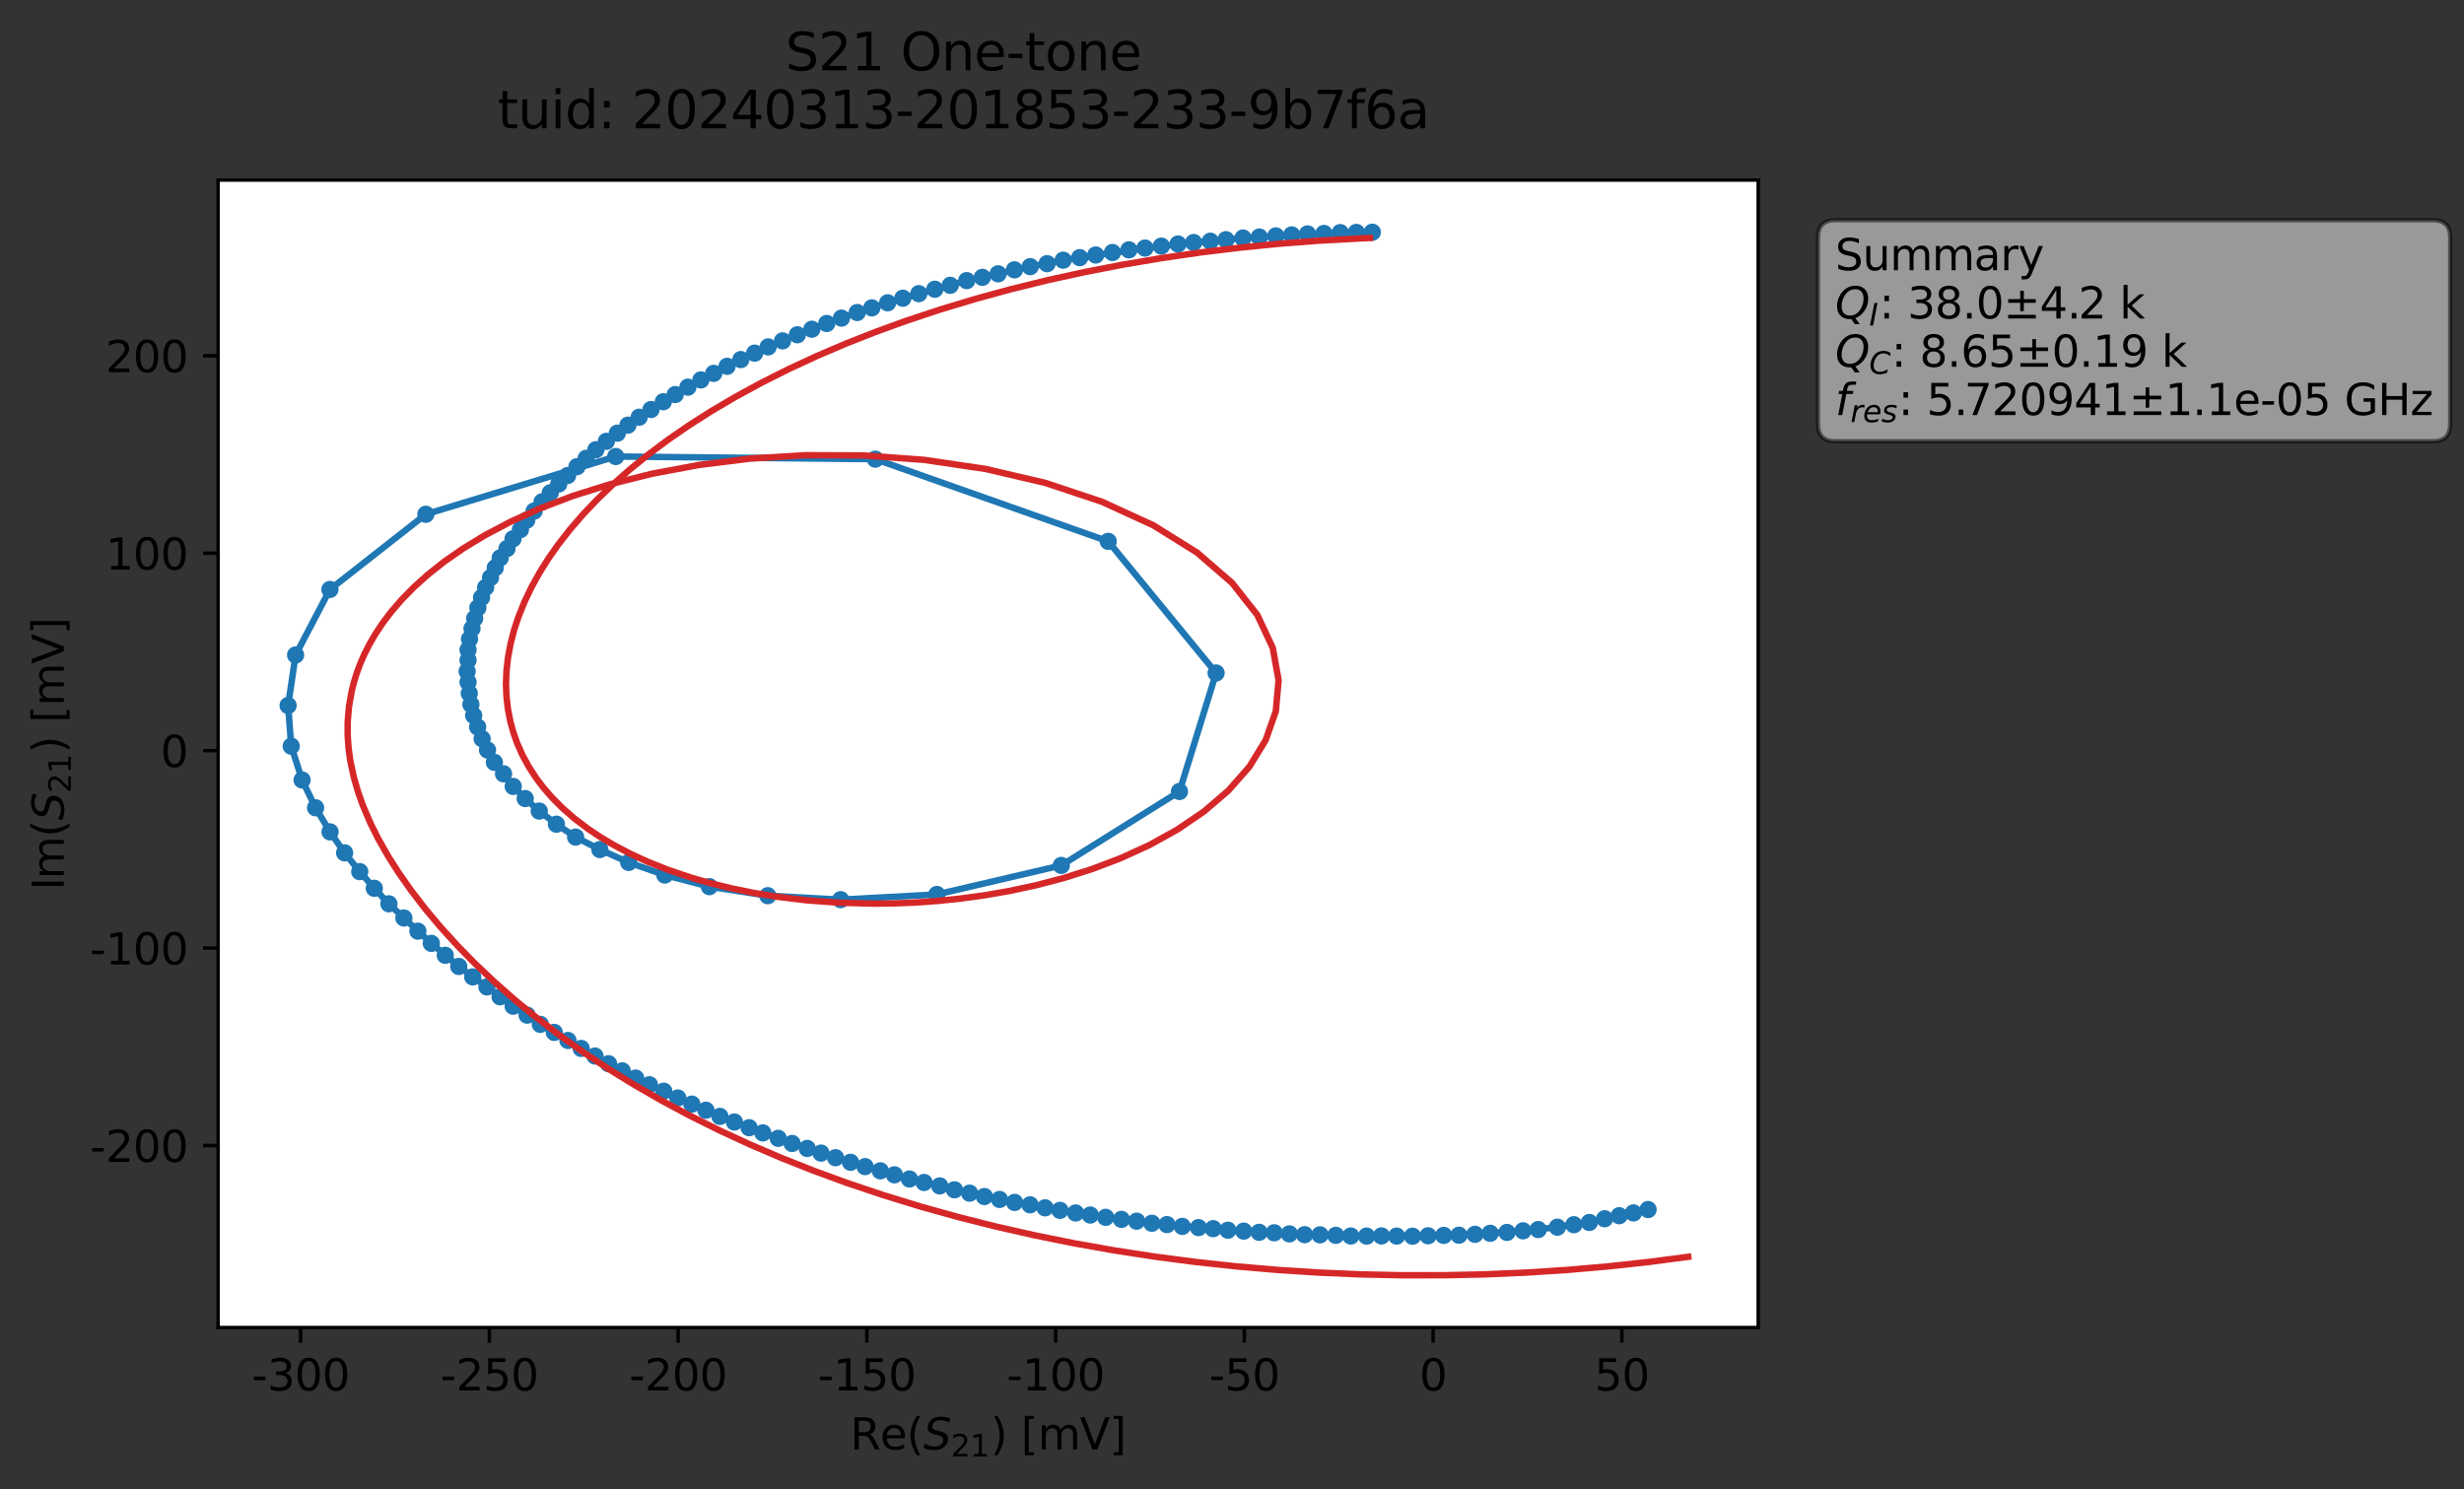 <?xml version="1.0" encoding="utf-8" standalone="no"?>
<!DOCTYPE svg PUBLIC "-//W3C//DTD SVG 1.1//EN"
  "http://www.w3.org/Graphics/SVG/1.1/DTD/svg11.dtd">
<svg xmlns:xlink="http://www.w3.org/1999/xlink" width="571.349pt" height="345.428pt" viewBox="0 0 571.349 345.428" xmlns="http://www.w3.org/2000/svg" version="1.1">
 <rect x="0" y="0" width="571.349" height="345.428" fill="#333333" stroke="none"/>
 <defs>
  <style type="text/css">*{stroke-linejoin: round; stroke-linecap: butt}</style>
 </defs>
 <g id="figure_1">
  <g id="patch_1">
   <path d="M 0 345.428 
L 571.349 345.428 
L 571.349 -0 
L 0 -0 
L 0 345.428 
z
" style="fill: none; opacity: 0"/>
  </g>
  <g id="axes_1">
   <g id="patch_2">
    <path d="M 50.573 307.872 
L 407.693 307.872 
L 407.693 41.76 
L 50.573 41.76 
z
" style="fill: #ffffff"/>
   </g>
   <g id="matplotlib.axis_1">
    <g id="xtick_1">
     <g id="line2d_1">
      <defs>
       <path id="m6c52dcab47" d="M 0 0 
L 0 3.5 
" style="stroke: #000000; stroke-width: 0.8"/>
      </defs>
      <g>
       <use xlink:href="#m6c52dcab47" x="69.702" y="307.872" style="stroke: #000000; stroke-width: 0.8"/>
      </g>
     </g>
     <g id="text_1">
      <!-- -300 -->
      <g transform="translate(58.354 322.47) scale(0.1 -0.1)">
       <defs>
        <path id="DejaVuSans-2d" d="M 313 2009 
L 1997 2009 
L 1997 1497 
L 313 1497 
L 313 2009 
z
" transform="scale(0.016)"/>
        <path id="DejaVuSans-33" d="M 2597 2516 
Q 3050 2419 3304 2112 
Q 3559 1806 3559 1356 
Q 3559 666 3084 287 
Q 2609 -91 1734 -91 
Q 1441 -91 1130 -33 
Q 819 25 488 141 
L 488 750 
Q 750 597 1062 519 
Q 1375 441 1716 441 
Q 2309 441 2620 675 
Q 2931 909 2931 1356 
Q 2931 1769 2642 2001 
Q 2353 2234 1838 2234 
L 1294 2234 
L 1294 2753 
L 1863 2753 
Q 2328 2753 2575 2939 
Q 2822 3125 2822 3475 
Q 2822 3834 2567 4026 
Q 2313 4219 1838 4219 
Q 1578 4219 1281 4162 
Q 984 4106 628 3988 
L 628 4550 
Q 988 4650 1302 4700 
Q 1616 4750 1894 4750 
Q 2613 4750 3031 4423 
Q 3450 4097 3450 3541 
Q 3450 3153 3228 2886 
Q 3006 2619 2597 2516 
z
" transform="scale(0.016)"/>
        <path id="DejaVuSans-30" d="M 2034 4250 
Q 1547 4250 1301 3770 
Q 1056 3291 1056 2328 
Q 1056 1369 1301 889 
Q 1547 409 2034 409 
Q 2525 409 2770 889 
Q 3016 1369 3016 2328 
Q 3016 3291 2770 3770 
Q 2525 4250 2034 4250 
z
M 2034 4750 
Q 2819 4750 3233 4129 
Q 3647 3509 3647 2328 
Q 3647 1150 3233 529 
Q 2819 -91 2034 -91 
Q 1250 -91 836 529 
Q 422 1150 422 2328 
Q 422 3509 836 4129 
Q 1250 4750 2034 4750 
z
" transform="scale(0.016)"/>
       </defs>
       <use xlink:href="#DejaVuSans-2d"/>
       <use xlink:href="#DejaVuSans-33" x="36.084"/>
       <use xlink:href="#DejaVuSans-30" x="99.707"/>
       <use xlink:href="#DejaVuSans-30" x="163.33"/>
      </g>
     </g>
    </g>
    <g id="xtick_2">
     <g id="line2d_2">
      <g>
       <use xlink:href="#m6c52dcab47" x="113.469" y="307.872" style="stroke: #000000; stroke-width: 0.8"/>
      </g>
     </g>
     <g id="text_2">
      <!-- -250 -->
      <g transform="translate(102.122 322.47) scale(0.1 -0.1)">
       <defs>
        <path id="DejaVuSans-32" d="M 1228 531 
L 3431 531 
L 3431 0 
L 469 0 
L 469 531 
Q 828 903 1448 1529 
Q 2069 2156 2228 2338 
Q 2531 2678 2651 2914 
Q 2772 3150 2772 3378 
Q 2772 3750 2511 3984 
Q 2250 4219 1831 4219 
Q 1534 4219 1204 4116 
Q 875 4013 500 3803 
L 500 4441 
Q 881 4594 1212 4672 
Q 1544 4750 1819 4750 
Q 2544 4750 2975 4387 
Q 3406 4025 3406 3419 
Q 3406 3131 3298 2873 
Q 3191 2616 2906 2266 
Q 2828 2175 2409 1742 
Q 1991 1309 1228 531 
z
" transform="scale(0.016)"/>
        <path id="DejaVuSans-35" d="M 691 4666 
L 3169 4666 
L 3169 4134 
L 1269 4134 
L 1269 2991 
Q 1406 3038 1543 3061 
Q 1681 3084 1819 3084 
Q 2600 3084 3056 2656 
Q 3513 2228 3513 1497 
Q 3513 744 3044 326 
Q 2575 -91 1722 -91 
Q 1428 -91 1123 -41 
Q 819 9 494 109 
L 494 744 
Q 775 591 1075 516 
Q 1375 441 1709 441 
Q 2250 441 2565 725 
Q 2881 1009 2881 1497 
Q 2881 1984 2565 2268 
Q 2250 2553 1709 2553 
Q 1456 2553 1204 2497 
Q 953 2441 691 2322 
L 691 4666 
z
" transform="scale(0.016)"/>
       </defs>
       <use xlink:href="#DejaVuSans-2d"/>
       <use xlink:href="#DejaVuSans-32" x="36.084"/>
       <use xlink:href="#DejaVuSans-35" x="99.707"/>
       <use xlink:href="#DejaVuSans-30" x="163.33"/>
      </g>
     </g>
    </g>
    <g id="xtick_3">
     <g id="line2d_3">
      <g>
       <use xlink:href="#m6c52dcab47" x="157.237" y="307.872" style="stroke: #000000; stroke-width: 0.8"/>
      </g>
     </g>
     <g id="text_3">
      <!-- -200 -->
      <g transform="translate(145.889 322.47) scale(0.1 -0.1)">
       <use xlink:href="#DejaVuSans-2d"/>
       <use xlink:href="#DejaVuSans-32" x="36.084"/>
       <use xlink:href="#DejaVuSans-30" x="99.707"/>
       <use xlink:href="#DejaVuSans-30" x="163.33"/>
      </g>
     </g>
    </g>
    <g id="xtick_4">
     <g id="line2d_4">
      <g>
       <use xlink:href="#m6c52dcab47" x="201.004" y="307.872" style="stroke: #000000; stroke-width: 0.8"/>
      </g>
     </g>
     <g id="text_4">
      <!-- -150 -->
      <g transform="translate(189.656 322.47) scale(0.1 -0.1)">
       <defs>
        <path id="DejaVuSans-31" d="M 794 531 
L 1825 531 
L 1825 4091 
L 703 3866 
L 703 4441 
L 1819 4666 
L 2450 4666 
L 2450 531 
L 3481 531 
L 3481 0 
L 794 0 
L 794 531 
z
" transform="scale(0.016)"/>
       </defs>
       <use xlink:href="#DejaVuSans-2d"/>
       <use xlink:href="#DejaVuSans-31" x="36.084"/>
       <use xlink:href="#DejaVuSans-35" x="99.707"/>
       <use xlink:href="#DejaVuSans-30" x="163.33"/>
      </g>
     </g>
    </g>
    <g id="xtick_5">
     <g id="line2d_5">
      <g>
       <use xlink:href="#m6c52dcab47" x="244.772" y="307.872" style="stroke: #000000; stroke-width: 0.8"/>
      </g>
     </g>
     <g id="text_5">
      <!-- -100 -->
      <g transform="translate(233.424 322.47) scale(0.1 -0.1)">
       <use xlink:href="#DejaVuSans-2d"/>
       <use xlink:href="#DejaVuSans-31" x="36.084"/>
       <use xlink:href="#DejaVuSans-30" x="99.707"/>
       <use xlink:href="#DejaVuSans-30" x="163.33"/>
      </g>
     </g>
    </g>
    <g id="xtick_6">
     <g id="line2d_6">
      <g>
       <use xlink:href="#m6c52dcab47" x="288.539" y="307.872" style="stroke: #000000; stroke-width: 0.8"/>
      </g>
     </g>
     <g id="text_6">
      <!-- -50 -->
      <g transform="translate(280.373 322.47) scale(0.1 -0.1)">
       <use xlink:href="#DejaVuSans-2d"/>
       <use xlink:href="#DejaVuSans-35" x="36.084"/>
       <use xlink:href="#DejaVuSans-30" x="99.707"/>
      </g>
     </g>
    </g>
    <g id="xtick_7">
     <g id="line2d_7">
      <g>
       <use xlink:href="#m6c52dcab47" x="332.306" y="307.872" style="stroke: #000000; stroke-width: 0.8"/>
      </g>
     </g>
     <g id="text_7">
      <!-- 0 -->
      <g transform="translate(329.125 322.47) scale(0.1 -0.1)">
       <use xlink:href="#DejaVuSans-30"/>
      </g>
     </g>
    </g>
    <g id="xtick_8">
     <g id="line2d_8">
      <g>
       <use xlink:href="#m6c52dcab47" x="376.074" y="307.872" style="stroke: #000000; stroke-width: 0.8"/>
      </g>
     </g>
     <g id="text_8">
      <!-- 50 -->
      <g transform="translate(369.711 322.47) scale(0.1 -0.1)">
       <use xlink:href="#DejaVuSans-35"/>
       <use xlink:href="#DejaVuSans-30" x="63.623"/>
      </g>
     </g>
    </g>
    <g id="text_9">
     <!-- Re$(S_{21})$ [mV] -->
     <g transform="translate(197.133 336.149) scale(0.1 -0.1)">
      <defs>
       <path id="DejaVuSans-52" d="M 2841 2188 
Q 3044 2119 3236 1894 
Q 3428 1669 3622 1275 
L 4263 0 
L 3584 0 
L 2988 1197 
Q 2756 1666 2539 1819 
Q 2322 1972 1947 1972 
L 1259 1972 
L 1259 0 
L 628 0 
L 628 4666 
L 2053 4666 
Q 2853 4666 3247 4331 
Q 3641 3997 3641 3322 
Q 3641 2881 3436 2590 
Q 3231 2300 2841 2188 
z
M 1259 4147 
L 1259 2491 
L 2053 2491 
Q 2509 2491 2742 2702 
Q 2975 2913 2975 3322 
Q 2975 3731 2742 3939 
Q 2509 4147 2053 4147 
L 1259 4147 
z
" transform="scale(0.016)"/>
       <path id="DejaVuSans-65" d="M 3597 1894 
L 3597 1613 
L 953 1613 
Q 991 1019 1311 708 
Q 1631 397 2203 397 
Q 2534 397 2845 478 
Q 3156 559 3463 722 
L 3463 178 
Q 3153 47 2828 -22 
Q 2503 -91 2169 -91 
Q 1331 -91 842 396 
Q 353 884 353 1716 
Q 353 2575 817 3079 
Q 1281 3584 2069 3584 
Q 2775 3584 3186 3129 
Q 3597 2675 3597 1894 
z
M 3022 2063 
Q 3016 2534 2758 2815 
Q 2500 3097 2075 3097 
Q 1594 3097 1305 2825 
Q 1016 2553 972 2059 
L 3022 2063 
z
" transform="scale(0.016)"/>
       <path id="DejaVuSans-28" d="M 1984 4856 
Q 1566 4138 1362 3434 
Q 1159 2731 1159 2009 
Q 1159 1288 1364 580 
Q 1569 -128 1984 -844 
L 1484 -844 
Q 1016 -109 783 600 
Q 550 1309 550 2009 
Q 550 2706 781 3412 
Q 1013 4119 1484 4856 
L 1984 4856 
z
" transform="scale(0.016)"/>
       <path id="DejaVuSans-Oblique-53" d="M 3859 4513 
L 3738 3897 
Q 3422 4066 3111 4152 
Q 2800 4238 2509 4238 
Q 1944 4238 1609 3991 
Q 1275 3744 1275 3334 
Q 1275 3109 1398 2989 
Q 1522 2869 2034 2731 
L 2413 2638 
Q 3053 2472 3303 2217 
Q 3553 1963 3553 1503 
Q 3553 797 2998 353 
Q 2444 -91 1538 -91 
Q 1166 -91 791 -17 
Q 416 56 38 206 
L 166 856 
Q 513 641 861 531 
Q 1209 422 1556 422 
Q 2147 422 2503 684 
Q 2859 947 2859 1369 
Q 2859 1650 2717 1795 
Q 2575 1941 2106 2059 
L 1728 2156 
Q 1081 2325 845 2545 
Q 609 2766 609 3163 
Q 609 3859 1145 4304 
Q 1681 4750 2541 4750 
Q 2875 4750 3203 4690 
Q 3531 4631 3859 4513 
z
" transform="scale(0.016)"/>
       <path id="DejaVuSans-29" d="M 513 4856 
L 1013 4856 
Q 1481 4119 1714 3412 
Q 1947 2706 1947 2009 
Q 1947 1309 1714 600 
Q 1481 -109 1013 -844 
L 513 -844 
Q 928 -128 1133 580 
Q 1338 1288 1338 2009 
Q 1338 2731 1133 3434 
Q 928 4138 513 4856 
z
" transform="scale(0.016)"/>
       <path id="DejaVuSans-20" transform="scale(0.016)"/>
       <path id="DejaVuSans-5b" d="M 550 4863 
L 1875 4863 
L 1875 4416 
L 1125 4416 
L 1125 -397 
L 1875 -397 
L 1875 -844 
L 550 -844 
L 550 4863 
z
" transform="scale(0.016)"/>
       <path id="DejaVuSans-6d" d="M 3328 2828 
Q 3544 3216 3844 3400 
Q 4144 3584 4550 3584 
Q 5097 3584 5394 3201 
Q 5691 2819 5691 2113 
L 5691 0 
L 5113 0 
L 5113 2094 
Q 5113 2597 4934 2840 
Q 4756 3084 4391 3084 
Q 3944 3084 3684 2787 
Q 3425 2491 3425 1978 
L 3425 0 
L 2847 0 
L 2847 2094 
Q 2847 2600 2669 2842 
Q 2491 3084 2119 3084 
Q 1678 3084 1418 2786 
Q 1159 2488 1159 1978 
L 1159 0 
L 581 0 
L 581 3500 
L 1159 3500 
L 1159 2956 
Q 1356 3278 1631 3431 
Q 1906 3584 2284 3584 
Q 2666 3584 2933 3390 
Q 3200 3197 3328 2828 
z
" transform="scale(0.016)"/>
       <path id="DejaVuSans-56" d="M 1831 0 
L 50 4666 
L 709 4666 
L 2188 738 
L 3669 4666 
L 4325 4666 
L 2547 0 
L 1831 0 
z
" transform="scale(0.016)"/>
       <path id="DejaVuSans-5d" d="M 1947 4863 
L 1947 -844 
L 622 -844 
L 622 -397 
L 1369 -397 
L 1369 4416 
L 622 4416 
L 622 4863 
L 1947 4863 
z
" transform="scale(0.016)"/>
      </defs>
      <use xlink:href="#DejaVuSans-52" transform="translate(0 0.016)"/>
      <use xlink:href="#DejaVuSans-65" transform="translate(69.482 0.016)"/>
      <use xlink:href="#DejaVuSans-28" transform="translate(131.006 0.016)"/>
      <use xlink:href="#DejaVuSans-Oblique-53" transform="translate(170.02 0.016)"/>
      <use xlink:href="#DejaVuSans-32" transform="translate(233.496 -16.391) scale(0.7)"/>
      <use xlink:href="#DejaVuSans-31" transform="translate(278.032 -16.391) scale(0.7)"/>
      <use xlink:href="#DejaVuSans-29" transform="translate(325.303 0.016)"/>
      <use xlink:href="#DejaVuSans-20" transform="translate(364.316 0.016)"/>
      <use xlink:href="#DejaVuSans-5b" transform="translate(396.104 0.016)"/>
      <use xlink:href="#DejaVuSans-6d" transform="translate(435.117 0.016)"/>
      <use xlink:href="#DejaVuSans-56" transform="translate(532.529 0.016)"/>
      <use xlink:href="#DejaVuSans-5d" transform="translate(600.938 0.016)"/>
     </g>
    </g>
   </g>
   <g id="matplotlib.axis_2">
    <g id="ytick_1">
     <g id="line2d_9">
      <defs>
       <path id="md024de3c0d" d="M 0 0 
L -3.5 0 
" style="stroke: #000000; stroke-width: 0.8"/>
      </defs>
      <g>
       <use xlink:href="#md024de3c0d" x="50.573" y="265.663" style="stroke: #000000; stroke-width: 0.8"/>
      </g>
     </g>
     <g id="text_10">
      <!-- -200 -->
      <g transform="translate(20.878 269.462) scale(0.1 -0.1)">
       <use xlink:href="#DejaVuSans-2d"/>
       <use xlink:href="#DejaVuSans-32" x="36.084"/>
       <use xlink:href="#DejaVuSans-30" x="99.707"/>
       <use xlink:href="#DejaVuSans-30" x="163.33"/>
      </g>
     </g>
    </g>
    <g id="ytick_2">
     <g id="line2d_10">
      <g>
       <use xlink:href="#md024de3c0d" x="50.573" y="219.874" style="stroke: #000000; stroke-width: 0.8"/>
      </g>
     </g>
     <g id="text_11">
      <!-- -100 -->
      <g transform="translate(20.878 223.674) scale(0.1 -0.1)">
       <use xlink:href="#DejaVuSans-2d"/>
       <use xlink:href="#DejaVuSans-31" x="36.084"/>
       <use xlink:href="#DejaVuSans-30" x="99.707"/>
       <use xlink:href="#DejaVuSans-30" x="163.33"/>
      </g>
     </g>
    </g>
    <g id="ytick_3">
     <g id="line2d_11">
      <g>
       <use xlink:href="#md024de3c0d" x="50.573" y="174.086" style="stroke: #000000; stroke-width: 0.8"/>
      </g>
     </g>
     <g id="text_12">
      <!-- 0 -->
      <g transform="translate(37.211 177.885) scale(0.1 -0.1)">
       <use xlink:href="#DejaVuSans-30"/>
      </g>
     </g>
    </g>
    <g id="ytick_4">
     <g id="line2d_12">
      <g>
       <use xlink:href="#md024de3c0d" x="50.573" y="128.298" style="stroke: #000000; stroke-width: 0.8"/>
      </g>
     </g>
     <g id="text_13">
      <!-- 100 -->
      <g transform="translate(24.486 132.097) scale(0.1 -0.1)">
       <use xlink:href="#DejaVuSans-31"/>
       <use xlink:href="#DejaVuSans-30" x="63.623"/>
       <use xlink:href="#DejaVuSans-30" x="127.246"/>
      </g>
     </g>
    </g>
    <g id="ytick_5">
     <g id="line2d_13">
      <g>
       <use xlink:href="#md024de3c0d" x="50.573" y="82.51" style="stroke: #000000; stroke-width: 0.8"/>
      </g>
     </g>
     <g id="text_14">
      <!-- 200 -->
      <g transform="translate(24.486 86.309) scale(0.1 -0.1)">
       <use xlink:href="#DejaVuSans-32"/>
       <use xlink:href="#DejaVuSans-30" x="63.623"/>
       <use xlink:href="#DejaVuSans-30" x="127.246"/>
      </g>
     </g>
    </g>
    <g id="text_15">
     <!-- Im$(S_{21})$ [mV] -->
     <g transform="translate(14.798 206.466) rotate(-90) scale(0.1 -0.1)">
      <defs>
       <path id="DejaVuSans-49" d="M 628 4666 
L 1259 4666 
L 1259 0 
L 628 0 
L 628 4666 
z
" transform="scale(0.016)"/>
      </defs>
      <use xlink:href="#DejaVuSans-49" transform="translate(0 0.016)"/>
      <use xlink:href="#DejaVuSans-6d" transform="translate(25.867 0.016)"/>
      <use xlink:href="#DejaVuSans-28" transform="translate(123.279 0.016)"/>
      <use xlink:href="#DejaVuSans-Oblique-53" transform="translate(162.293 0.016)"/>
      <use xlink:href="#DejaVuSans-32" transform="translate(225.77 -16.391) scale(0.7)"/>
      <use xlink:href="#DejaVuSans-31" transform="translate(270.306 -16.391) scale(0.7)"/>
      <use xlink:href="#DejaVuSans-29" transform="translate(317.576 0.016)"/>
      <use xlink:href="#DejaVuSans-20" transform="translate(356.59 0.016)"/>
      <use xlink:href="#DejaVuSans-5b" transform="translate(388.377 0.016)"/>
      <use xlink:href="#DejaVuSans-6d" transform="translate(427.391 0.016)"/>
      <use xlink:href="#DejaVuSans-56" transform="translate(524.803 0.016)"/>
      <use xlink:href="#DejaVuSans-5d" transform="translate(593.211 0.016)"/>
     </g>
    </g>
   </g>
   <g id="line2d_14">
    <path d="M 382.155 280.511 
L 378.763 281.294 
L 372.082 282.648 
L 368.533 283.511 
L 356.679 285.154 
L 345.544 286.023 
L 338.3 286.466 
L 316.881 286.668 
L 313.227 286.651 
L 306.087 286.376 
L 302.514 286.343 
L 284.722 285.31 
L 281.307 284.948 
L 274.147 284.422 
L 256.384 282.32 
L 245.79 280.7 
L 235.263 278.857 
L 224.835 276.712 
L 221.319 275.935 
L 217.907 275.03 
L 210.888 273.43 
L 197.218 269.55 
L 190.378 267.425 
L 180.455 264.001 
L 173.708 261.537 
L 166.935 258.91 
L 153.903 253.066 
L 147.403 250.021 
L 134.763 243.147 
L 125.29 237.566 
L 122.231 235.438 
L 118.99 233.36 
L 106.383 224.139 
L 100.016 218.787 
L 93.653 212.897 
L 90.172 209.605 
L 86.79 206.009 
L 83.416 202.145 
L 79.909 197.786 
L 76.53 192.926 
L 73.18 187.341 
L 70.048 180.89 
L 67.532 173.048 
L 66.806 163.614 
L 68.543 151.906 
L 76.502 136.71 
L 98.749 119.265 
L 142.774 105.871 
L 202.977 106.485 
L 256.97 125.551 
L 281.989 156.076 
L 273.494 183.562 
L 246.092 200.703 
L 217.239 207.437 
L 194.929 208.647 
L 178.03 207.725 
L 164.497 205.631 
L 154.161 202.934 
L 145.778 200.011 
L 139.095 197.028 
L 133.471 194.13 
L 129.023 191.144 
L 125.041 188.097 
L 121.787 185.201 
L 118.998 182.385 
L 114.64 176.807 
L 113.044 173.937 
L 111.793 171.326 
L 109.835 165.932 
L 109.191 163.359 
L 108.532 158.193 
L 108.321 155.694 
L 108.531 153.114 
L 108.529 150.699 
L 108.872 148.21 
L 110.065 143.424 
L 110.807 140.953 
L 112.612 136.233 
L 115.978 129.39 
L 117.566 127.223 
L 118.954 124.959 
L 120.676 122.83 
L 122.139 120.639 
L 125.688 116.39 
L 129.552 112.246 
L 135.931 106.287 
L 138.173 104.297 
L 140.598 102.353 
L 148.21 96.761 
L 153.805 93.174 
L 159.512 89.79 
L 162.523 88.106 
L 171.786 83.395 
L 178.114 80.451 
L 184.888 77.637 
L 195.116 73.781 
L 198.773 72.476 
L 209.351 69.161 
L 216.772 67.08 
L 220.342 66.172 
L 224.158 65.084 
L 231.44 63.502 
L 235.23 62.582 
L 246.528 60.341 
L 265.51 57.531 
L 276.788 56.244 
L 284.277 55.587 
L 288.224 55.199 
L 310.78 53.95 
L 318.207 53.856 
L 318.207 53.856 
" clip-path="url(#p17b7139c3e)" style="fill: none; stroke: #1f77b4; stroke-width: 1.5; stroke-linecap: square"/>
    <defs>
     <path id="m066fa7b81d" d="M 0 1.5 
C 0.398 1.5 0.779 1.342 1.061 1.061 
C 1.342 0.779 1.5 0.398 1.5 0 
C 1.5 -0.398 1.342 -0.779 1.061 -1.061 
C 0.779 -1.342 0.398 -1.5 0 -1.5 
C -0.398 -1.5 -0.779 -1.342 -1.061 -1.061 
C -1.342 -0.779 -1.5 -0.398 -1.5 0 
C -1.5 0.398 -1.342 0.779 -1.061 1.061 
C -0.779 1.342 -0.398 1.5 0 1.5 
z
" style="stroke: #1f77b4"/>
    </defs>
    <g clip-path="url(#p17b7139c3e)">
     <use xlink:href="#m066fa7b81d" x="382.155" y="280.511" style="fill: #1f77b4; stroke: #1f77b4"/>
     <use xlink:href="#m066fa7b81d" x="378.763" y="281.294" style="fill: #1f77b4; stroke: #1f77b4"/>
     <use xlink:href="#m066fa7b81d" x="375.461" y="281.941" style="fill: #1f77b4; stroke: #1f77b4"/>
     <use xlink:href="#m066fa7b81d" x="372.082" y="282.648" style="fill: #1f77b4; stroke: #1f77b4"/>
     <use xlink:href="#m066fa7b81d" x="368.533" y="283.511" style="fill: #1f77b4; stroke: #1f77b4"/>
     <use xlink:href="#m066fa7b81d" x="364.947" y="284.031" style="fill: #1f77b4; stroke: #1f77b4"/>
     <use xlink:href="#m066fa7b81d" x="361.122" y="284.606" style="fill: #1f77b4; stroke: #1f77b4"/>
     <use xlink:href="#m066fa7b81d" x="356.679" y="285.154" style="fill: #1f77b4; stroke: #1f77b4"/>
     <use xlink:href="#m066fa7b81d" x="353.155" y="285.448" style="fill: #1f77b4; stroke: #1f77b4"/>
     <use xlink:href="#m066fa7b81d" x="349.436" y="285.819" style="fill: #1f77b4; stroke: #1f77b4"/>
     <use xlink:href="#m066fa7b81d" x="345.544" y="286.023" style="fill: #1f77b4; stroke: #1f77b4"/>
     <use xlink:href="#m066fa7b81d" x="342.01" y="286.257" style="fill: #1f77b4; stroke: #1f77b4"/>
     <use xlink:href="#m066fa7b81d" x="338.3" y="286.466" style="fill: #1f77b4; stroke: #1f77b4"/>
     <use xlink:href="#m066fa7b81d" x="334.776" y="286.509" style="fill: #1f77b4; stroke: #1f77b4"/>
     <use xlink:href="#m066fa7b81d" x="331.137" y="286.597" style="fill: #1f77b4; stroke: #1f77b4"/>
     <use xlink:href="#m066fa7b81d" x="327.539" y="286.699" style="fill: #1f77b4; stroke: #1f77b4"/>
     <use xlink:href="#m066fa7b81d" x="323.849" y="286.667" style="fill: #1f77b4; stroke: #1f77b4"/>
     <use xlink:href="#m066fa7b81d" x="320.328" y="286.631" style="fill: #1f77b4; stroke: #1f77b4"/>
     <use xlink:href="#m066fa7b81d" x="316.881" y="286.668" style="fill: #1f77b4; stroke: #1f77b4"/>
     <use xlink:href="#m066fa7b81d" x="313.227" y="286.651" style="fill: #1f77b4; stroke: #1f77b4"/>
     <use xlink:href="#m066fa7b81d" x="309.734" y="286.493" style="fill: #1f77b4; stroke: #1f77b4"/>
     <use xlink:href="#m066fa7b81d" x="306.087" y="286.376" style="fill: #1f77b4; stroke: #1f77b4"/>
     <use xlink:href="#m066fa7b81d" x="302.514" y="286.343" style="fill: #1f77b4; stroke: #1f77b4"/>
     <use xlink:href="#m066fa7b81d" x="298.975" y="286.158" style="fill: #1f77b4; stroke: #1f77b4"/>
     <use xlink:href="#m066fa7b81d" x="295.465" y="285.904" style="fill: #1f77b4; stroke: #1f77b4"/>
     <use xlink:href="#m066fa7b81d" x="291.969" y="285.794" style="fill: #1f77b4; stroke: #1f77b4"/>
     <use xlink:href="#m066fa7b81d" x="288.398" y="285.518" style="fill: #1f77b4; stroke: #1f77b4"/>
     <use xlink:href="#m066fa7b81d" x="284.722" y="285.31" style="fill: #1f77b4; stroke: #1f77b4"/>
     <use xlink:href="#m066fa7b81d" x="281.307" y="284.948" style="fill: #1f77b4; stroke: #1f77b4"/>
     <use xlink:href="#m066fa7b81d" x="277.907" y="284.703" style="fill: #1f77b4; stroke: #1f77b4"/>
     <use xlink:href="#m066fa7b81d" x="274.147" y="284.422" style="fill: #1f77b4; stroke: #1f77b4"/>
     <use xlink:href="#m066fa7b81d" x="270.593" y="284.003" style="fill: #1f77b4; stroke: #1f77b4"/>
     <use xlink:href="#m066fa7b81d" x="267.091" y="283.692" style="fill: #1f77b4; stroke: #1f77b4"/>
     <use xlink:href="#m066fa7b81d" x="263.572" y="283.216" style="fill: #1f77b4; stroke: #1f77b4"/>
     <use xlink:href="#m066fa7b81d" x="260.039" y="282.794" style="fill: #1f77b4; stroke: #1f77b4"/>
     <use xlink:href="#m066fa7b81d" x="256.384" y="282.32" style="fill: #1f77b4; stroke: #1f77b4"/>
     <use xlink:href="#m066fa7b81d" x="252.807" y="281.79" style="fill: #1f77b4; stroke: #1f77b4"/>
     <use xlink:href="#m066fa7b81d" x="249.421" y="281.311" style="fill: #1f77b4; stroke: #1f77b4"/>
     <use xlink:href="#m066fa7b81d" x="245.79" y="280.7" style="fill: #1f77b4; stroke: #1f77b4"/>
     <use xlink:href="#m066fa7b81d" x="242.334" y="280.114" style="fill: #1f77b4; stroke: #1f77b4"/>
     <use xlink:href="#m066fa7b81d" x="238.859" y="279.418" style="fill: #1f77b4; stroke: #1f77b4"/>
     <use xlink:href="#m066fa7b81d" x="235.263" y="278.857" style="fill: #1f77b4; stroke: #1f77b4"/>
     <use xlink:href="#m066fa7b81d" x="231.77" y="278.171" style="fill: #1f77b4; stroke: #1f77b4"/>
     <use xlink:href="#m066fa7b81d" x="228.26" y="277.496" style="fill: #1f77b4; stroke: #1f77b4"/>
     <use xlink:href="#m066fa7b81d" x="224.835" y="276.712" style="fill: #1f77b4; stroke: #1f77b4"/>
     <use xlink:href="#m066fa7b81d" x="221.319" y="275.935" style="fill: #1f77b4; stroke: #1f77b4"/>
     <use xlink:href="#m066fa7b81d" x="217.907" y="275.03" style="fill: #1f77b4; stroke: #1f77b4"/>
     <use xlink:href="#m066fa7b81d" x="214.273" y="274.235" style="fill: #1f77b4; stroke: #1f77b4"/>
     <use xlink:href="#m066fa7b81d" x="210.888" y="273.43" style="fill: #1f77b4; stroke: #1f77b4"/>
     <use xlink:href="#m066fa7b81d" x="207.4" y="272.46" style="fill: #1f77b4; stroke: #1f77b4"/>
     <use xlink:href="#m066fa7b81d" x="204.129" y="271.536" style="fill: #1f77b4; stroke: #1f77b4"/>
     <use xlink:href="#m066fa7b81d" x="200.598" y="270.554" style="fill: #1f77b4; stroke: #1f77b4"/>
     <use xlink:href="#m066fa7b81d" x="197.218" y="269.55" style="fill: #1f77b4; stroke: #1f77b4"/>
     <use xlink:href="#m066fa7b81d" x="193.746" y="268.491" style="fill: #1f77b4; stroke: #1f77b4"/>
     <use xlink:href="#m066fa7b81d" x="190.378" y="267.425" style="fill: #1f77b4; stroke: #1f77b4"/>
     <use xlink:href="#m066fa7b81d" x="187.181" y="266.349" style="fill: #1f77b4; stroke: #1f77b4"/>
     <use xlink:href="#m066fa7b81d" x="183.675" y="265.188" style="fill: #1f77b4; stroke: #1f77b4"/>
     <use xlink:href="#m066fa7b81d" x="180.455" y="264.001" style="fill: #1f77b4; stroke: #1f77b4"/>
     <use xlink:href="#m066fa7b81d" x="176.88" y="262.738" style="fill: #1f77b4; stroke: #1f77b4"/>
     <use xlink:href="#m066fa7b81d" x="173.708" y="261.537" style="fill: #1f77b4; stroke: #1f77b4"/>
     <use xlink:href="#m066fa7b81d" x="170.289" y="260.21" style="fill: #1f77b4; stroke: #1f77b4"/>
     <use xlink:href="#m066fa7b81d" x="166.935" y="258.91" style="fill: #1f77b4; stroke: #1f77b4"/>
     <use xlink:href="#m066fa7b81d" x="163.684" y="257.48" style="fill: #1f77b4; stroke: #1f77b4"/>
     <use xlink:href="#m066fa7b81d" x="160.423" y="256.07" style="fill: #1f77b4; stroke: #1f77b4"/>
     <use xlink:href="#m066fa7b81d" x="157.166" y="254.636" style="fill: #1f77b4; stroke: #1f77b4"/>
     <use xlink:href="#m066fa7b81d" x="153.903" y="253.066" style="fill: #1f77b4; stroke: #1f77b4"/>
     <use xlink:href="#m066fa7b81d" x="150.595" y="251.574" style="fill: #1f77b4; stroke: #1f77b4"/>
     <use xlink:href="#m066fa7b81d" x="147.403" y="250.021" style="fill: #1f77b4; stroke: #1f77b4"/>
     <use xlink:href="#m066fa7b81d" x="144.283" y="248.351" style="fill: #1f77b4; stroke: #1f77b4"/>
     <use xlink:href="#m066fa7b81d" x="141.12" y="246.7" style="fill: #1f77b4; stroke: #1f77b4"/>
     <use xlink:href="#m066fa7b81d" x="137.966" y="244.917" style="fill: #1f77b4; stroke: #1f77b4"/>
     <use xlink:href="#m066fa7b81d" x="134.763" y="243.147" style="fill: #1f77b4; stroke: #1f77b4"/>
     <use xlink:href="#m066fa7b81d" x="131.694" y="241.306" style="fill: #1f77b4; stroke: #1f77b4"/>
     <use xlink:href="#m066fa7b81d" x="128.524" y="239.437" style="fill: #1f77b4; stroke: #1f77b4"/>
     <use xlink:href="#m066fa7b81d" x="125.29" y="237.566" style="fill: #1f77b4; stroke: #1f77b4"/>
     <use xlink:href="#m066fa7b81d" x="122.231" y="235.438" style="fill: #1f77b4; stroke: #1f77b4"/>
     <use xlink:href="#m066fa7b81d" x="118.99" y="233.36" style="fill: #1f77b4; stroke: #1f77b4"/>
     <use xlink:href="#m066fa7b81d" x="115.958" y="231.175" style="fill: #1f77b4; stroke: #1f77b4"/>
     <use xlink:href="#m066fa7b81d" x="112.91" y="228.879" style="fill: #1f77b4; stroke: #1f77b4"/>
     <use xlink:href="#m066fa7b81d" x="109.612" y="226.562" style="fill: #1f77b4; stroke: #1f77b4"/>
     <use xlink:href="#m066fa7b81d" x="106.383" y="224.139" style="fill: #1f77b4; stroke: #1f77b4"/>
     <use xlink:href="#m066fa7b81d" x="103.247" y="221.552" style="fill: #1f77b4; stroke: #1f77b4"/>
     <use xlink:href="#m066fa7b81d" x="100.016" y="218.787" style="fill: #1f77b4; stroke: #1f77b4"/>
     <use xlink:href="#m066fa7b81d" x="96.896" y="215.954" style="fill: #1f77b4; stroke: #1f77b4"/>
     <use xlink:href="#m066fa7b81d" x="93.653" y="212.897" style="fill: #1f77b4; stroke: #1f77b4"/>
     <use xlink:href="#m066fa7b81d" x="90.172" y="209.605" style="fill: #1f77b4; stroke: #1f77b4"/>
     <use xlink:href="#m066fa7b81d" x="86.79" y="206.009" style="fill: #1f77b4; stroke: #1f77b4"/>
     <use xlink:href="#m066fa7b81d" x="83.416" y="202.145" style="fill: #1f77b4; stroke: #1f77b4"/>
     <use xlink:href="#m066fa7b81d" x="79.909" y="197.786" style="fill: #1f77b4; stroke: #1f77b4"/>
     <use xlink:href="#m066fa7b81d" x="76.53" y="192.926" style="fill: #1f77b4; stroke: #1f77b4"/>
     <use xlink:href="#m066fa7b81d" x="73.18" y="187.341" style="fill: #1f77b4; stroke: #1f77b4"/>
     <use xlink:href="#m066fa7b81d" x="70.048" y="180.89" style="fill: #1f77b4; stroke: #1f77b4"/>
     <use xlink:href="#m066fa7b81d" x="67.532" y="173.048" style="fill: #1f77b4; stroke: #1f77b4"/>
     <use xlink:href="#m066fa7b81d" x="66.806" y="163.614" style="fill: #1f77b4; stroke: #1f77b4"/>
     <use xlink:href="#m066fa7b81d" x="68.543" y="151.906" style="fill: #1f77b4; stroke: #1f77b4"/>
     <use xlink:href="#m066fa7b81d" x="76.502" y="136.71" style="fill: #1f77b4; stroke: #1f77b4"/>
     <use xlink:href="#m066fa7b81d" x="98.749" y="119.265" style="fill: #1f77b4; stroke: #1f77b4"/>
     <use xlink:href="#m066fa7b81d" x="142.774" y="105.871" style="fill: #1f77b4; stroke: #1f77b4"/>
     <use xlink:href="#m066fa7b81d" x="202.977" y="106.485" style="fill: #1f77b4; stroke: #1f77b4"/>
     <use xlink:href="#m066fa7b81d" x="256.97" y="125.551" style="fill: #1f77b4; stroke: #1f77b4"/>
     <use xlink:href="#m066fa7b81d" x="281.989" y="156.076" style="fill: #1f77b4; stroke: #1f77b4"/>
     <use xlink:href="#m066fa7b81d" x="273.494" y="183.562" style="fill: #1f77b4; stroke: #1f77b4"/>
     <use xlink:href="#m066fa7b81d" x="246.092" y="200.703" style="fill: #1f77b4; stroke: #1f77b4"/>
     <use xlink:href="#m066fa7b81d" x="217.239" y="207.437" style="fill: #1f77b4; stroke: #1f77b4"/>
     <use xlink:href="#m066fa7b81d" x="194.929" y="208.647" style="fill: #1f77b4; stroke: #1f77b4"/>
     <use xlink:href="#m066fa7b81d" x="178.03" y="207.725" style="fill: #1f77b4; stroke: #1f77b4"/>
     <use xlink:href="#m066fa7b81d" x="164.497" y="205.631" style="fill: #1f77b4; stroke: #1f77b4"/>
     <use xlink:href="#m066fa7b81d" x="154.161" y="202.934" style="fill: #1f77b4; stroke: #1f77b4"/>
     <use xlink:href="#m066fa7b81d" x="145.778" y="200.011" style="fill: #1f77b4; stroke: #1f77b4"/>
     <use xlink:href="#m066fa7b81d" x="139.095" y="197.028" style="fill: #1f77b4; stroke: #1f77b4"/>
     <use xlink:href="#m066fa7b81d" x="133.471" y="194.13" style="fill: #1f77b4; stroke: #1f77b4"/>
     <use xlink:href="#m066fa7b81d" x="129.023" y="191.144" style="fill: #1f77b4; stroke: #1f77b4"/>
     <use xlink:href="#m066fa7b81d" x="125.041" y="188.097" style="fill: #1f77b4; stroke: #1f77b4"/>
     <use xlink:href="#m066fa7b81d" x="121.787" y="185.201" style="fill: #1f77b4; stroke: #1f77b4"/>
     <use xlink:href="#m066fa7b81d" x="118.998" y="182.385" style="fill: #1f77b4; stroke: #1f77b4"/>
     <use xlink:href="#m066fa7b81d" x="116.76" y="179.464" style="fill: #1f77b4; stroke: #1f77b4"/>
     <use xlink:href="#m066fa7b81d" x="114.64" y="176.807" style="fill: #1f77b4; stroke: #1f77b4"/>
     <use xlink:href="#m066fa7b81d" x="113.044" y="173.937" style="fill: #1f77b4; stroke: #1f77b4"/>
     <use xlink:href="#m066fa7b81d" x="111.793" y="171.326" style="fill: #1f77b4; stroke: #1f77b4"/>
     <use xlink:href="#m066fa7b81d" x="110.756" y="168.605" style="fill: #1f77b4; stroke: #1f77b4"/>
     <use xlink:href="#m066fa7b81d" x="109.835" y="165.932" style="fill: #1f77b4; stroke: #1f77b4"/>
     <use xlink:href="#m066fa7b81d" x="109.191" y="163.359" style="fill: #1f77b4; stroke: #1f77b4"/>
     <use xlink:href="#m066fa7b81d" x="108.813" y="160.789" style="fill: #1f77b4; stroke: #1f77b4"/>
     <use xlink:href="#m066fa7b81d" x="108.532" y="158.193" style="fill: #1f77b4; stroke: #1f77b4"/>
     <use xlink:href="#m066fa7b81d" x="108.321" y="155.694" style="fill: #1f77b4; stroke: #1f77b4"/>
     <use xlink:href="#m066fa7b81d" x="108.531" y="153.114" style="fill: #1f77b4; stroke: #1f77b4"/>
     <use xlink:href="#m066fa7b81d" x="108.529" y="150.699" style="fill: #1f77b4; stroke: #1f77b4"/>
     <use xlink:href="#m066fa7b81d" x="108.872" y="148.21" style="fill: #1f77b4; stroke: #1f77b4"/>
     <use xlink:href="#m066fa7b81d" x="109.446" y="145.772" style="fill: #1f77b4; stroke: #1f77b4"/>
     <use xlink:href="#m066fa7b81d" x="110.065" y="143.424" style="fill: #1f77b4; stroke: #1f77b4"/>
     <use xlink:href="#m066fa7b81d" x="110.807" y="140.953" style="fill: #1f77b4; stroke: #1f77b4"/>
     <use xlink:href="#m066fa7b81d" x="111.66" y="138.591" style="fill: #1f77b4; stroke: #1f77b4"/>
     <use xlink:href="#m066fa7b81d" x="112.612" y="136.233" style="fill: #1f77b4; stroke: #1f77b4"/>
     <use xlink:href="#m066fa7b81d" x="113.75" y="133.955" style="fill: #1f77b4; stroke: #1f77b4"/>
     <use xlink:href="#m066fa7b81d" x="114.838" y="131.673" style="fill: #1f77b4; stroke: #1f77b4"/>
     <use xlink:href="#m066fa7b81d" x="115.978" y="129.39" style="fill: #1f77b4; stroke: #1f77b4"/>
     <use xlink:href="#m066fa7b81d" x="117.566" y="127.223" style="fill: #1f77b4; stroke: #1f77b4"/>
     <use xlink:href="#m066fa7b81d" x="118.954" y="124.959" style="fill: #1f77b4; stroke: #1f77b4"/>
     <use xlink:href="#m066fa7b81d" x="120.676" y="122.83" style="fill: #1f77b4; stroke: #1f77b4"/>
     <use xlink:href="#m066fa7b81d" x="122.139" y="120.639" style="fill: #1f77b4; stroke: #1f77b4"/>
     <use xlink:href="#m066fa7b81d" x="123.853" y="118.522" style="fill: #1f77b4; stroke: #1f77b4"/>
     <use xlink:href="#m066fa7b81d" x="125.688" y="116.39" style="fill: #1f77b4; stroke: #1f77b4"/>
     <use xlink:href="#m066fa7b81d" x="127.588" y="114.296" style="fill: #1f77b4; stroke: #1f77b4"/>
     <use xlink:href="#m066fa7b81d" x="129.552" y="112.246" style="fill: #1f77b4; stroke: #1f77b4"/>
     <use xlink:href="#m066fa7b81d" x="131.622" y="110.285" style="fill: #1f77b4; stroke: #1f77b4"/>
     <use xlink:href="#m066fa7b81d" x="133.783" y="108.238" style="fill: #1f77b4; stroke: #1f77b4"/>
     <use xlink:href="#m066fa7b81d" x="135.931" y="106.287" style="fill: #1f77b4; stroke: #1f77b4"/>
     <use xlink:href="#m066fa7b81d" x="138.173" y="104.297" style="fill: #1f77b4; stroke: #1f77b4"/>
     <use xlink:href="#m066fa7b81d" x="140.598" y="102.353" style="fill: #1f77b4; stroke: #1f77b4"/>
     <use xlink:href="#m066fa7b81d" x="143.152" y="100.456" style="fill: #1f77b4; stroke: #1f77b4"/>
     <use xlink:href="#m066fa7b81d" x="145.601" y="98.601" style="fill: #1f77b4; stroke: #1f77b4"/>
     <use xlink:href="#m066fa7b81d" x="148.21" y="96.761" style="fill: #1f77b4; stroke: #1f77b4"/>
     <use xlink:href="#m066fa7b81d" x="150.958" y="94.975" style="fill: #1f77b4; stroke: #1f77b4"/>
     <use xlink:href="#m066fa7b81d" x="153.805" y="93.174" style="fill: #1f77b4; stroke: #1f77b4"/>
     <use xlink:href="#m066fa7b81d" x="156.563" y="91.512" style="fill: #1f77b4; stroke: #1f77b4"/>
     <use xlink:href="#m066fa7b81d" x="159.512" y="89.79" style="fill: #1f77b4; stroke: #1f77b4"/>
     <use xlink:href="#m066fa7b81d" x="162.523" y="88.106" style="fill: #1f77b4; stroke: #1f77b4"/>
     <use xlink:href="#m066fa7b81d" x="165.493" y="86.59" style="fill: #1f77b4; stroke: #1f77b4"/>
     <use xlink:href="#m066fa7b81d" x="168.598" y="84.956" style="fill: #1f77b4; stroke: #1f77b4"/>
     <use xlink:href="#m066fa7b81d" x="171.786" y="83.395" style="fill: #1f77b4; stroke: #1f77b4"/>
     <use xlink:href="#m066fa7b81d" x="174.99" y="81.901" style="fill: #1f77b4; stroke: #1f77b4"/>
     <use xlink:href="#m066fa7b81d" x="178.114" y="80.451" style="fill: #1f77b4; stroke: #1f77b4"/>
     <use xlink:href="#m066fa7b81d" x="181.457" y="79.057" style="fill: #1f77b4; stroke: #1f77b4"/>
     <use xlink:href="#m066fa7b81d" x="184.888" y="77.637" style="fill: #1f77b4; stroke: #1f77b4"/>
     <use xlink:href="#m066fa7b81d" x="188.247" y="76.35" style="fill: #1f77b4; stroke: #1f77b4"/>
     <use xlink:href="#m066fa7b81d" x="191.71" y="75.019" style="fill: #1f77b4; stroke: #1f77b4"/>
     <use xlink:href="#m066fa7b81d" x="195.116" y="73.781" style="fill: #1f77b4; stroke: #1f77b4"/>
     <use xlink:href="#m066fa7b81d" x="198.773" y="72.476" style="fill: #1f77b4; stroke: #1f77b4"/>
     <use xlink:href="#m066fa7b81d" x="202.162" y="71.402" style="fill: #1f77b4; stroke: #1f77b4"/>
     <use xlink:href="#m066fa7b81d" x="205.824" y="70.222" style="fill: #1f77b4; stroke: #1f77b4"/>
     <use xlink:href="#m066fa7b81d" x="209.351" y="69.161" style="fill: #1f77b4; stroke: #1f77b4"/>
     <use xlink:href="#m066fa7b81d" x="213.053" y="68.106" style="fill: #1f77b4; stroke: #1f77b4"/>
     <use xlink:href="#m066fa7b81d" x="216.772" y="67.08" style="fill: #1f77b4; stroke: #1f77b4"/>
     <use xlink:href="#m066fa7b81d" x="220.342" y="66.172" style="fill: #1f77b4; stroke: #1f77b4"/>
     <use xlink:href="#m066fa7b81d" x="224.158" y="65.084" style="fill: #1f77b4; stroke: #1f77b4"/>
     <use xlink:href="#m066fa7b81d" x="227.781" y="64.32" style="fill: #1f77b4; stroke: #1f77b4"/>
     <use xlink:href="#m066fa7b81d" x="231.44" y="63.502" style="fill: #1f77b4; stroke: #1f77b4"/>
     <use xlink:href="#m066fa7b81d" x="235.23" y="62.582" style="fill: #1f77b4; stroke: #1f77b4"/>
     <use xlink:href="#m066fa7b81d" x="238.89" y="61.838" style="fill: #1f77b4; stroke: #1f77b4"/>
     <use xlink:href="#m066fa7b81d" x="242.796" y="61.151" style="fill: #1f77b4; stroke: #1f77b4"/>
     <use xlink:href="#m066fa7b81d" x="246.528" y="60.341" style="fill: #1f77b4; stroke: #1f77b4"/>
     <use xlink:href="#m066fa7b81d" x="250.366" y="59.752" style="fill: #1f77b4; stroke: #1f77b4"/>
     <use xlink:href="#m066fa7b81d" x="254.08" y="59.138" style="fill: #1f77b4; stroke: #1f77b4"/>
     <use xlink:href="#m066fa7b81d" x="257.962" y="58.561" style="fill: #1f77b4; stroke: #1f77b4"/>
     <use xlink:href="#m066fa7b81d" x="261.769" y="57.944" style="fill: #1f77b4; stroke: #1f77b4"/>
     <use xlink:href="#m066fa7b81d" x="265.51" y="57.531" style="fill: #1f77b4; stroke: #1f77b4"/>
     <use xlink:href="#m066fa7b81d" x="269.291" y="57.077" style="fill: #1f77b4; stroke: #1f77b4"/>
     <use xlink:href="#m066fa7b81d" x="273.16" y="56.591" style="fill: #1f77b4; stroke: #1f77b4"/>
     <use xlink:href="#m066fa7b81d" x="276.788" y="56.244" style="fill: #1f77b4; stroke: #1f77b4"/>
     <use xlink:href="#m066fa7b81d" x="280.643" y="55.94" style="fill: #1f77b4; stroke: #1f77b4"/>
     <use xlink:href="#m066fa7b81d" x="284.277" y="55.587" style="fill: #1f77b4; stroke: #1f77b4"/>
     <use xlink:href="#m066fa7b81d" x="288.224" y="55.199" style="fill: #1f77b4; stroke: #1f77b4"/>
     <use xlink:href="#m066fa7b81d" x="292.008" y="54.974" style="fill: #1f77b4; stroke: #1f77b4"/>
     <use xlink:href="#m066fa7b81d" x="295.842" y="54.712" style="fill: #1f77b4; stroke: #1f77b4"/>
     <use xlink:href="#m066fa7b81d" x="299.523" y="54.477" style="fill: #1f77b4; stroke: #1f77b4"/>
     <use xlink:href="#m066fa7b81d" x="303.187" y="54.244" style="fill: #1f77b4; stroke: #1f77b4"/>
     <use xlink:href="#m066fa7b81d" x="306.997" y="54.136" style="fill: #1f77b4; stroke: #1f77b4"/>
     <use xlink:href="#m066fa7b81d" x="310.78" y="53.95" style="fill: #1f77b4; stroke: #1f77b4"/>
     <use xlink:href="#m066fa7b81d" x="314.518" y="53.902" style="fill: #1f77b4; stroke: #1f77b4"/>
     <use xlink:href="#m066fa7b81d" x="318.207" y="53.856" style="fill: #1f77b4; stroke: #1f77b4"/>
    </g>
   </g>
   <g id="line2d_15">
    <path d="M 391.461 291.472 
L 382.198 292.685 
L 372.839 293.701 
L 363.399 294.517 
L 353.891 295.131 
L 344.332 295.542 
L 334.735 295.749 
L 325.117 295.751 
L 315.491 295.547 
L 305.874 295.137 
L 296.279 294.52 
L 286.722 293.697 
L 277.217 292.669 
L 267.778 291.435 
L 258.42 289.996 
L 249.155 288.355 
L 239.999 286.511 
L 230.963 284.465 
L 222.06 282.22 
L 213.303 279.776 
L 204.703 277.134 
L 196.27 274.296 
L 188.695 271.522 
L 181.276 268.582 
L 174.019 265.478 
L 166.929 262.207 
L 160.01 258.766 
L 153.265 255.153 
L 146.695 251.362 
L 140.873 247.754 
L 135.193 243.982 
L 129.651 240.035 
L 124.239 235.894 
L 119.473 231.982 
L 114.796 227.868 
L 110.198 223.518 
L 106.167 219.411 
L 102.179 215.028 
L 98.72 210.911 
L 95.29 206.46 
L 92.381 202.308 
L 89.992 198.546 
L 87.663 194.439 
L 85.872 190.844 
L 84.188 186.908 
L 83.035 183.684 
L 82.022 180.18 
L 81.213 176.344 
L 80.83 173.57 
L 80.616 170.598 
L 80.621 167.401 
L 80.908 163.951 
L 81.564 160.217 
L 82.065 158.232 
L 82.704 156.164 
L 83.5 154.008 
L 84.478 151.76 
L 85.663 149.416 
L 87.086 146.973 
L 88.784 144.43 
L 90.796 141.784 
L 93.168 139.039 
L 95.954 136.197 
L 99.212 133.266 
L 103.009 130.258 
L 107.418 127.191 
L 112.517 124.093 
L 118.389 120.998 
L 125.12 117.956 
L 132.789 115.03 
L 141.466 112.3 
L 151.203 109.864 
L 162.014 107.84 
L 173.869 106.361 
L 186.671 105.573 
L 200.241 105.623 
L 214.313 106.649 
L 228.525 108.756 
L 242.44 112.004 
L 255.573 116.389 
L 267.434 121.828 
L 277.587 128.166 
L 285.693 135.186 
L 291.553 142.631 
L 295.117 150.233 
L 296.476 157.74 
L 295.835 164.94 
L 293.472 171.67 
L 289.704 177.82 
L 284.846 183.33 
L 279.195 188.183 
L 273.012 192.39 
L 266.513 195.987 
L 259.875 199.02 
L 253.234 201.545 
L 246.689 203.617 
L 240.316 205.29 
L 234.162 206.616 
L 228.261 207.642 
L 222.63 208.41 
L 217.277 208.956 
L 212.202 209.312 
L 207.401 209.508 
L 202.865 209.567 
L 194.545 209.353 
L 187.142 208.805 
L 180.553 208.017 
L 174.68 207.06 
L 169.431 205.985 
L 164.728 204.828 
L 160.502 203.617 
L 154.928 201.74 
L 150.128 199.827 
L 145.967 197.906 
L 142.342 195.994 
L 139.167 194.101 
L 136.375 192.234 
L 133.154 189.787 
L 130.413 187.392 
L 128.074 185.049 
L 126.074 182.755 
L 124.364 180.507 
L 122.577 177.758 
L 121.122 175.071 
L 119.954 172.44 
L 119.036 169.86 
L 118.339 167.326 
L 117.76 164.343 
L 117.433 161.416 
L 117.332 158.54 
L 117.437 155.711 
L 117.796 152.467 
L 118.39 149.279 
L 119.201 146.144 
L 120.215 143.06 
L 121.608 139.594 
L 123.236 136.19 
L 125.086 132.845 
L 127.147 129.56 
L 129.411 126.333 
L 132.189 122.773 
L 135.203 119.287 
L 138.444 115.876 
L 141.902 112.542 
L 145.991 108.927 
L 150.33 105.409 
L 154.909 101.99 
L 159.719 98.672 
L 164.751 95.459 
L 170.533 92.046 
L 176.563 88.764 
L 182.828 85.617 
L 189.32 82.607 
L 196.025 79.739 
L 202.933 77.014 
L 210.033 74.435 
L 217.984 71.793 
L 226.136 69.332 
L 234.472 67.056 
L 242.979 64.968 
L 251.641 63.069 
L 260.443 61.364 
L 269.37 59.854 
L 278.405 58.54 
L 287.533 57.426 
L 296.74 56.512 
L 306.008 55.799 
L 316.1 55.255 
L 317.656 55.192 
L 317.656 55.192 
" clip-path="url(#p17b7139c3e)" style="fill: none; stroke: #d62728; stroke-width: 1.5; stroke-linecap: square"/>
   </g>
   <g id="patch_3">
    <path d="M 50.573 307.872 
L 50.573 41.76 
" style="fill: none; stroke: #000000; stroke-width: 0.8; stroke-linejoin: miter; stroke-linecap: square"/>
   </g>
   <g id="patch_4">
    <path d="M 407.693 307.872 
L 407.693 41.76 
" style="fill: none; stroke: #000000; stroke-width: 0.8; stroke-linejoin: miter; stroke-linecap: square"/>
   </g>
   <g id="patch_5">
    <path d="M 50.573 307.872 
L 407.693 307.872 
" style="fill: none; stroke: #000000; stroke-width: 0.8; stroke-linejoin: miter; stroke-linecap: square"/>
   </g>
   <g id="patch_6">
    <path d="M 50.573 41.76 
L 407.693 41.76 
" style="fill: none; stroke: #000000; stroke-width: 0.8; stroke-linejoin: miter; stroke-linecap: square"/>
   </g>
   <g id="text_16">
    <g id="patch_7">
     <path d="M 425.549 102.337 
L 564.149 102.337 
Q 568.149 102.337 568.149 98.337 
L 568.149 55.066 
Q 568.149 51.066 564.149 51.066 
L 425.549 51.066 
Q 421.549 51.066 421.549 55.066 
L 421.549 98.337 
Q 421.549 102.337 425.549 102.337 
z
" style="fill: #ffffff; opacity: 0.5; stroke: #000000; stroke-linejoin: miter"/>
    </g>
    <!-- Summary -->
    <g transform="translate(425.549 62.664) scale(0.1 -0.1)">
     <defs>
      <path id="DejaVuSans-53" d="M 3425 4513 
L 3425 3897 
Q 3066 4069 2747 4153 
Q 2428 4238 2131 4238 
Q 1616 4238 1336 4038 
Q 1056 3838 1056 3469 
Q 1056 3159 1242 3001 
Q 1428 2844 1947 2747 
L 2328 2669 
Q 3034 2534 3370 2195 
Q 3706 1856 3706 1288 
Q 3706 609 3251 259 
Q 2797 -91 1919 -91 
Q 1588 -91 1214 -16 
Q 841 59 441 206 
L 441 856 
Q 825 641 1194 531 
Q 1563 422 1919 422 
Q 2459 422 2753 634 
Q 3047 847 3047 1241 
Q 3047 1584 2836 1778 
Q 2625 1972 2144 2069 
L 1759 2144 
Q 1053 2284 737 2584 
Q 422 2884 422 3419 
Q 422 4038 858 4394 
Q 1294 4750 2059 4750 
Q 2388 4750 2728 4690 
Q 3069 4631 3425 4513 
z
" transform="scale(0.016)"/>
      <path id="DejaVuSans-75" d="M 544 1381 
L 544 3500 
L 1119 3500 
L 1119 1403 
Q 1119 906 1312 657 
Q 1506 409 1894 409 
Q 2359 409 2629 706 
Q 2900 1003 2900 1516 
L 2900 3500 
L 3475 3500 
L 3475 0 
L 2900 0 
L 2900 538 
Q 2691 219 2414 64 
Q 2138 -91 1772 -91 
Q 1169 -91 856 284 
Q 544 659 544 1381 
z
M 1991 3584 
L 1991 3584 
z
" transform="scale(0.016)"/>
      <path id="DejaVuSans-61" d="M 2194 1759 
Q 1497 1759 1228 1600 
Q 959 1441 959 1056 
Q 959 750 1161 570 
Q 1363 391 1709 391 
Q 2188 391 2477 730 
Q 2766 1069 2766 1631 
L 2766 1759 
L 2194 1759 
z
M 3341 1997 
L 3341 0 
L 2766 0 
L 2766 531 
Q 2569 213 2275 61 
Q 1981 -91 1556 -91 
Q 1019 -91 701 211 
Q 384 513 384 1019 
Q 384 1609 779 1909 
Q 1175 2209 1959 2209 
L 2766 2209 
L 2766 2266 
Q 2766 2663 2505 2880 
Q 2244 3097 1772 3097 
Q 1472 3097 1187 3025 
Q 903 2953 641 2809 
L 641 3341 
Q 956 3463 1253 3523 
Q 1550 3584 1831 3584 
Q 2591 3584 2966 3190 
Q 3341 2797 3341 1997 
z
" transform="scale(0.016)"/>
      <path id="DejaVuSans-72" d="M 2631 2963 
Q 2534 3019 2420 3045 
Q 2306 3072 2169 3072 
Q 1681 3072 1420 2755 
Q 1159 2438 1159 1844 
L 1159 0 
L 581 0 
L 581 3500 
L 1159 3500 
L 1159 2956 
Q 1341 3275 1631 3429 
Q 1922 3584 2338 3584 
Q 2397 3584 2469 3576 
Q 2541 3569 2628 3553 
L 2631 2963 
z
" transform="scale(0.016)"/>
      <path id="DejaVuSans-79" d="M 2059 -325 
Q 1816 -950 1584 -1140 
Q 1353 -1331 966 -1331 
L 506 -1331 
L 506 -850 
L 844 -850 
Q 1081 -850 1212 -737 
Q 1344 -625 1503 -206 
L 1606 56 
L 191 3500 
L 800 3500 
L 1894 763 
L 2988 3500 
L 3597 3500 
L 2059 -325 
z
" transform="scale(0.016)"/>
     </defs>
     <use xlink:href="#DejaVuSans-53"/>
     <use xlink:href="#DejaVuSans-75" x="63.477"/>
     <use xlink:href="#DejaVuSans-6d" x="126.855"/>
     <use xlink:href="#DejaVuSans-6d" x="224.268"/>
     <use xlink:href="#DejaVuSans-61" x="321.68"/>
     <use xlink:href="#DejaVuSans-72" x="382.959"/>
     <use xlink:href="#DejaVuSans-79" x="424.072"/>
    </g>
    <!-- $Q_I$: 38.0$\pm$4.2 k -->
    <g transform="translate(425.549 73.862) scale(0.1 -0.1)">
     <defs>
      <path id="DejaVuSans-Oblique-51" d="M 2309 -84 
Q 2275 -88 2237 -89 
Q 2200 -91 2125 -91 
Q 1250 -91 756 411 
Q 263 913 263 1797 
Q 263 2319 452 2844 
Q 641 3369 978 3788 
Q 1369 4269 1858 4509 
Q 2347 4750 2938 4750 
Q 3794 4750 4287 4245 
Q 4781 3741 4781 2869 
Q 4781 1928 4265 1147 
Q 3750 366 2919 44 
L 3553 -825 
L 2847 -825 
L 2309 -84 
z
M 2919 4238 
Q 2400 4238 2003 3986 
Q 1606 3734 1313 3219 
Q 1125 2891 1026 2522 
Q 928 2153 928 1778 
Q 928 1128 1239 775 
Q 1550 422 2119 422 
Q 2631 422 3032 676 
Q 3434 931 3719 1434 
Q 3909 1772 4009 2142 
Q 4109 2513 4109 2881 
Q 4109 3528 3796 3883 
Q 3484 4238 2919 4238 
z
" transform="scale(0.016)"/>
      <path id="DejaVuSans-Oblique-49" d="M 1081 4666 
L 1716 4666 
L 806 0 
L 172 0 
L 1081 4666 
z
" transform="scale(0.016)"/>
      <path id="DejaVuSans-3a" d="M 750 794 
L 1409 794 
L 1409 0 
L 750 0 
L 750 794 
z
M 750 3309 
L 1409 3309 
L 1409 2516 
L 750 2516 
L 750 3309 
z
" transform="scale(0.016)"/>
      <path id="DejaVuSans-38" d="M 2034 2216 
Q 1584 2216 1326 1975 
Q 1069 1734 1069 1313 
Q 1069 891 1326 650 
Q 1584 409 2034 409 
Q 2484 409 2743 651 
Q 3003 894 3003 1313 
Q 3003 1734 2745 1975 
Q 2488 2216 2034 2216 
z
M 1403 2484 
Q 997 2584 770 2862 
Q 544 3141 544 3541 
Q 544 4100 942 4425 
Q 1341 4750 2034 4750 
Q 2731 4750 3128 4425 
Q 3525 4100 3525 3541 
Q 3525 3141 3298 2862 
Q 3072 2584 2669 2484 
Q 3125 2378 3379 2068 
Q 3634 1759 3634 1313 
Q 3634 634 3220 271 
Q 2806 -91 2034 -91 
Q 1263 -91 848 271 
Q 434 634 434 1313 
Q 434 1759 690 2068 
Q 947 2378 1403 2484 
z
M 1172 3481 
Q 1172 3119 1398 2916 
Q 1625 2713 2034 2713 
Q 2441 2713 2670 2916 
Q 2900 3119 2900 3481 
Q 2900 3844 2670 4047 
Q 2441 4250 2034 4250 
Q 1625 4250 1398 4047 
Q 1172 3844 1172 3481 
z
" transform="scale(0.016)"/>
      <path id="DejaVuSans-2e" d="M 684 794 
L 1344 794 
L 1344 0 
L 684 0 
L 684 794 
z
" transform="scale(0.016)"/>
      <path id="DejaVuSans-b1" d="M 2944 4013 
L 2944 2803 
L 4684 2803 
L 4684 2272 
L 2944 2272 
L 2944 1063 
L 2419 1063 
L 2419 2272 
L 678 2272 
L 678 2803 
L 2419 2803 
L 2419 4013 
L 2944 4013 
z
M 678 531 
L 4684 531 
L 4684 0 
L 678 0 
L 678 531 
z
" transform="scale(0.016)"/>
      <path id="DejaVuSans-34" d="M 2419 4116 
L 825 1625 
L 2419 1625 
L 2419 4116 
z
M 2253 4666 
L 3047 4666 
L 3047 1625 
L 3713 1625 
L 3713 1100 
L 3047 1100 
L 3047 0 
L 2419 0 
L 2419 1100 
L 313 1100 
L 313 1709 
L 2253 4666 
z
" transform="scale(0.016)"/>
      <path id="DejaVuSans-6b" d="M 581 4863 
L 1159 4863 
L 1159 1991 
L 2875 3500 
L 3609 3500 
L 1753 1863 
L 3688 0 
L 2938 0 
L 1159 1709 
L 1159 0 
L 581 0 
L 581 4863 
z
" transform="scale(0.016)"/>
     </defs>
     <use xlink:href="#DejaVuSans-Oblique-51" transform="translate(0 0.016)"/>
     <use xlink:href="#DejaVuSans-Oblique-49" transform="translate(78.711 -16.391) scale(0.7)"/>
     <use xlink:href="#DejaVuSans-3a" transform="translate(102.09 0.016)"/>
     <use xlink:href="#DejaVuSans-20" transform="translate(135.781 0.016)"/>
     <use xlink:href="#DejaVuSans-33" transform="translate(167.568 0.016)"/>
     <use xlink:href="#DejaVuSans-38" transform="translate(231.191 0.016)"/>
     <use xlink:href="#DejaVuSans-2e" transform="translate(294.814 0.016)"/>
     <use xlink:href="#DejaVuSans-30" transform="translate(326.602 0.016)"/>
     <use xlink:href="#DejaVuSans-b1" transform="translate(390.225 0.016)"/>
     <use xlink:href="#DejaVuSans-34" transform="translate(474.014 0.016)"/>
     <use xlink:href="#DejaVuSans-2e" transform="translate(537.637 0.016)"/>
     <use xlink:href="#DejaVuSans-32" transform="translate(563.924 0.016)"/>
     <use xlink:href="#DejaVuSans-20" transform="translate(627.547 0.016)"/>
     <use xlink:href="#DejaVuSans-6b" transform="translate(659.334 0.016)"/>
    </g>
    <!-- $Q_C$: 8.65$\pm$0.19 k -->
    <g transform="translate(425.549 85.06) scale(0.1 -0.1)">
     <defs>
      <path id="DejaVuSans-Oblique-43" d="M 4447 4306 
L 4319 3641 
Q 4019 3944 3683 4091 
Q 3347 4238 2956 4238 
Q 2422 4238 2017 3981 
Q 1613 3725 1319 3200 
Q 1131 2863 1032 2486 
Q 934 2109 934 1728 
Q 934 1091 1264 756 
Q 1594 422 2222 422 
Q 2656 422 3056 561 
Q 3456 700 3834 978 
L 3688 231 
Q 3316 72 2936 -9 
Q 2556 -91 2175 -91 
Q 1278 -91 773 396 
Q 269 884 269 1753 
Q 269 2309 461 2846 
Q 653 3384 1013 3828 
Q 1394 4300 1883 4525 
Q 2372 4750 3022 4750 
Q 3422 4750 3780 4639 
Q 4138 4528 4447 4306 
z
" transform="scale(0.016)"/>
      <path id="DejaVuSans-36" d="M 2113 2584 
Q 1688 2584 1439 2293 
Q 1191 2003 1191 1497 
Q 1191 994 1439 701 
Q 1688 409 2113 409 
Q 2538 409 2786 701 
Q 3034 994 3034 1497 
Q 3034 2003 2786 2293 
Q 2538 2584 2113 2584 
z
M 3366 4563 
L 3366 3988 
Q 3128 4100 2886 4159 
Q 2644 4219 2406 4219 
Q 1781 4219 1451 3797 
Q 1122 3375 1075 2522 
Q 1259 2794 1537 2939 
Q 1816 3084 2150 3084 
Q 2853 3084 3261 2657 
Q 3669 2231 3669 1497 
Q 3669 778 3244 343 
Q 2819 -91 2113 -91 
Q 1303 -91 875 529 
Q 447 1150 447 2328 
Q 447 3434 972 4092 
Q 1497 4750 2381 4750 
Q 2619 4750 2861 4703 
Q 3103 4656 3366 4563 
z
" transform="scale(0.016)"/>
      <path id="DejaVuSans-39" d="M 703 97 
L 703 672 
Q 941 559 1184 500 
Q 1428 441 1663 441 
Q 2288 441 2617 861 
Q 2947 1281 2994 2138 
Q 2813 1869 2534 1725 
Q 2256 1581 1919 1581 
Q 1219 1581 811 2004 
Q 403 2428 403 3163 
Q 403 3881 828 4315 
Q 1253 4750 1959 4750 
Q 2769 4750 3195 4129 
Q 3622 3509 3622 2328 
Q 3622 1225 3098 567 
Q 2575 -91 1691 -91 
Q 1453 -91 1209 -44 
Q 966 3 703 97 
z
M 1959 2075 
Q 2384 2075 2632 2365 
Q 2881 2656 2881 3163 
Q 2881 3666 2632 3958 
Q 2384 4250 1959 4250 
Q 1534 4250 1286 3958 
Q 1038 3666 1038 3163 
Q 1038 2656 1286 2365 
Q 1534 2075 1959 2075 
z
" transform="scale(0.016)"/>
     </defs>
     <use xlink:href="#DejaVuSans-Oblique-51" transform="translate(0 0.016)"/>
     <use xlink:href="#DejaVuSans-Oblique-43" transform="translate(78.711 -16.391) scale(0.7)"/>
     <use xlink:href="#DejaVuSans-3a" transform="translate(130.322 0.016)"/>
     <use xlink:href="#DejaVuSans-20" transform="translate(164.014 0.016)"/>
     <use xlink:href="#DejaVuSans-38" transform="translate(195.801 0.016)"/>
     <use xlink:href="#DejaVuSans-2e" transform="translate(259.424 0.016)"/>
     <use xlink:href="#DejaVuSans-36" transform="translate(291.211 0.016)"/>
     <use xlink:href="#DejaVuSans-35" transform="translate(354.834 0.016)"/>
     <use xlink:href="#DejaVuSans-b1" transform="translate(418.457 0.016)"/>
     <use xlink:href="#DejaVuSans-30" transform="translate(502.246 0.016)"/>
     <use xlink:href="#DejaVuSans-2e" transform="translate(565.869 0.016)"/>
     <use xlink:href="#DejaVuSans-31" transform="translate(597.656 0.016)"/>
     <use xlink:href="#DejaVuSans-39" transform="translate(661.279 0.016)"/>
     <use xlink:href="#DejaVuSans-20" transform="translate(724.902 0.016)"/>
     <use xlink:href="#DejaVuSans-6b" transform="translate(756.689 0.016)"/>
    </g>
    <!-- $f_{res}$: 5.720941$\pm$1.1e-05 GHz -->
    <g transform="translate(425.549 96.257) scale(0.1 -0.1)">
     <defs>
      <path id="DejaVuSans-Oblique-66" d="M 3059 4863 
L 2969 4384 
L 2419 4384 
Q 2106 4384 1964 4261 
Q 1822 4138 1753 3809 
L 1691 3500 
L 2638 3500 
L 2553 3053 
L 1606 3053 
L 1013 0 
L 434 0 
L 1031 3053 
L 481 3053 
L 563 3500 
L 1113 3500 
L 1159 3744 
Q 1278 4363 1576 4613 
Q 1875 4863 2516 4863 
L 3059 4863 
z
" transform="scale(0.016)"/>
      <path id="DejaVuSans-Oblique-72" d="M 2853 2969 
Q 2766 3016 2653 3041 
Q 2541 3066 2413 3066 
Q 1953 3066 1609 2717 
Q 1266 2369 1153 1784 
L 800 0 
L 225 0 
L 909 3500 
L 1484 3500 
L 1375 2956 
Q 1603 3259 1920 3421 
Q 2238 3584 2597 3584 
Q 2691 3584 2781 3573 
Q 2872 3563 2963 3538 
L 2853 2969 
z
" transform="scale(0.016)"/>
      <path id="DejaVuSans-Oblique-65" d="M 3078 2063 
Q 3088 2113 3092 2166 
Q 3097 2219 3097 2272 
Q 3097 2653 2873 2875 
Q 2650 3097 2266 3097 
Q 1838 3097 1509 2826 
Q 1181 2556 1013 2059 
L 3078 2063 
z
M 3578 1613 
L 903 1613 
Q 884 1494 878 1425 
Q 872 1356 872 1306 
Q 872 872 1139 634 
Q 1406 397 1894 397 
Q 2269 397 2603 481 
Q 2938 566 3225 728 
L 3116 159 
Q 2806 34 2476 -28 
Q 2147 -91 1806 -91 
Q 1078 -91 686 257 
Q 294 606 294 1247 
Q 294 1794 489 2264 
Q 684 2734 1063 3103 
Q 1306 3334 1642 3459 
Q 1978 3584 2356 3584 
Q 2950 3584 3301 3228 
Q 3653 2872 3653 2272 
Q 3653 2128 3634 1964 
Q 3616 1800 3578 1613 
z
" transform="scale(0.016)"/>
      <path id="DejaVuSans-Oblique-73" d="M 3200 3397 
L 3091 2853 
Q 2863 2978 2609 3040 
Q 2356 3103 2088 3103 
Q 1634 3103 1373 2948 
Q 1113 2794 1113 2528 
Q 1113 2219 1719 2053 
Q 1766 2041 1788 2034 
L 1972 1978 
Q 2547 1819 2739 1644 
Q 2931 1469 2931 1166 
Q 2931 609 2489 259 
Q 2047 -91 1331 -91 
Q 1053 -91 747 -37 
Q 441 16 72 128 
L 184 722 
Q 500 559 806 475 
Q 1113 391 1394 391 
Q 1816 391 2080 572 
Q 2344 753 2344 1031 
Q 2344 1331 1650 1516 
L 1591 1531 
L 1394 1581 
Q 956 1697 753 1886 
Q 550 2075 550 2369 
Q 550 2928 970 3256 
Q 1391 3584 2113 3584 
Q 2397 3584 2667 3537 
Q 2938 3491 3200 3397 
z
" transform="scale(0.016)"/>
      <path id="DejaVuSans-37" d="M 525 4666 
L 3525 4666 
L 3525 4397 
L 1831 0 
L 1172 0 
L 2766 4134 
L 525 4134 
L 525 4666 
z
" transform="scale(0.016)"/>
      <path id="DejaVuSans-47" d="M 3809 666 
L 3809 1919 
L 2778 1919 
L 2778 2438 
L 4434 2438 
L 4434 434 
Q 4069 175 3628 42 
Q 3188 -91 2688 -91 
Q 1594 -91 976 548 
Q 359 1188 359 2328 
Q 359 3472 976 4111 
Q 1594 4750 2688 4750 
Q 3144 4750 3555 4637 
Q 3966 4525 4313 4306 
L 4313 3634 
Q 3963 3931 3569 4081 
Q 3175 4231 2741 4231 
Q 1884 4231 1454 3753 
Q 1025 3275 1025 2328 
Q 1025 1384 1454 906 
Q 1884 428 2741 428 
Q 3075 428 3337 486 
Q 3600 544 3809 666 
z
" transform="scale(0.016)"/>
      <path id="DejaVuSans-48" d="M 628 4666 
L 1259 4666 
L 1259 2753 
L 3553 2753 
L 3553 4666 
L 4184 4666 
L 4184 0 
L 3553 0 
L 3553 2222 
L 1259 2222 
L 1259 0 
L 628 0 
L 628 4666 
z
" transform="scale(0.016)"/>
      <path id="DejaVuSans-7a" d="M 353 3500 
L 3084 3500 
L 3084 2975 
L 922 459 
L 3084 459 
L 3084 0 
L 275 0 
L 275 525 
L 2438 3041 
L 353 3041 
L 353 3500 
z
" transform="scale(0.016)"/>
     </defs>
     <use xlink:href="#DejaVuSans-Oblique-66" transform="translate(0 0.016)"/>
     <use xlink:href="#DejaVuSans-Oblique-72" transform="translate(35.205 -16.391) scale(0.7)"/>
     <use xlink:href="#DejaVuSans-Oblique-65" transform="translate(63.984 -16.391) scale(0.7)"/>
     <use xlink:href="#DejaVuSans-Oblique-73" transform="translate(107.051 -16.391) scale(0.7)"/>
     <use xlink:href="#DejaVuSans-3a" transform="translate(146.255 0.016)"/>
     <use xlink:href="#DejaVuSans-20" transform="translate(179.946 0.016)"/>
     <use xlink:href="#DejaVuSans-35" transform="translate(211.733 0.016)"/>
     <use xlink:href="#DejaVuSans-2e" transform="translate(275.356 0.016)"/>
     <use xlink:href="#DejaVuSans-37" transform="translate(299.394 0.016)"/>
     <use xlink:href="#DejaVuSans-32" transform="translate(363.017 0.016)"/>
     <use xlink:href="#DejaVuSans-30" transform="translate(426.64 0.016)"/>
     <use xlink:href="#DejaVuSans-39" transform="translate(490.263 0.016)"/>
     <use xlink:href="#DejaVuSans-34" transform="translate(553.886 0.016)"/>
     <use xlink:href="#DejaVuSans-31" transform="translate(617.509 0.016)"/>
     <use xlink:href="#DejaVuSans-b1" transform="translate(681.132 0.016)"/>
     <use xlink:href="#DejaVuSans-31" transform="translate(764.921 0.016)"/>
     <use xlink:href="#DejaVuSans-2e" transform="translate(828.544 0.016)"/>
     <use xlink:href="#DejaVuSans-31" transform="translate(860.331 0.016)"/>
     <use xlink:href="#DejaVuSans-65" transform="translate(923.954 0.016)"/>
     <use xlink:href="#DejaVuSans-2d" transform="translate(985.478 0.016)"/>
     <use xlink:href="#DejaVuSans-30" transform="translate(1021.562 0.016)"/>
     <use xlink:href="#DejaVuSans-35" transform="translate(1085.185 0.016)"/>
     <use xlink:href="#DejaVuSans-20" transform="translate(1148.808 0.016)"/>
     <use xlink:href="#DejaVuSans-47" transform="translate(1180.595 0.016)"/>
     <use xlink:href="#DejaVuSans-48" transform="translate(1258.085 0.016)"/>
     <use xlink:href="#DejaVuSans-7a" transform="translate(1333.28 0.016)"/>
    </g>
   </g>
  </g>
  <g id="text_17">
   <!-- S21 One-tone -->
   <g transform="translate(182.123 16.318) scale(0.12 -0.12)">
    <defs>
     <path id="DejaVuSans-4f" d="M 2522 4238 
Q 1834 4238 1429 3725 
Q 1025 3213 1025 2328 
Q 1025 1447 1429 934 
Q 1834 422 2522 422 
Q 3209 422 3611 934 
Q 4013 1447 4013 2328 
Q 4013 3213 3611 3725 
Q 3209 4238 2522 4238 
z
M 2522 4750 
Q 3503 4750 4090 4092 
Q 4678 3434 4678 2328 
Q 4678 1225 4090 567 
Q 3503 -91 2522 -91 
Q 1538 -91 948 565 
Q 359 1222 359 2328 
Q 359 3434 948 4092 
Q 1538 4750 2522 4750 
z
" transform="scale(0.016)"/>
     <path id="DejaVuSans-6e" d="M 3513 2113 
L 3513 0 
L 2938 0 
L 2938 2094 
Q 2938 2591 2744 2837 
Q 2550 3084 2163 3084 
Q 1697 3084 1428 2787 
Q 1159 2491 1159 1978 
L 1159 0 
L 581 0 
L 581 3500 
L 1159 3500 
L 1159 2956 
Q 1366 3272 1645 3428 
Q 1925 3584 2291 3584 
Q 2894 3584 3203 3211 
Q 3513 2838 3513 2113 
z
" transform="scale(0.016)"/>
     <path id="DejaVuSans-74" d="M 1172 4494 
L 1172 3500 
L 2356 3500 
L 2356 3053 
L 1172 3053 
L 1172 1153 
Q 1172 725 1289 603 
Q 1406 481 1766 481 
L 2356 481 
L 2356 0 
L 1766 0 
Q 1100 0 847 248 
Q 594 497 594 1153 
L 594 3053 
L 172 3053 
L 172 3500 
L 594 3500 
L 594 4494 
L 1172 4494 
z
" transform="scale(0.016)"/>
     <path id="DejaVuSans-6f" d="M 1959 3097 
Q 1497 3097 1228 2736 
Q 959 2375 959 1747 
Q 959 1119 1226 758 
Q 1494 397 1959 397 
Q 2419 397 2687 759 
Q 2956 1122 2956 1747 
Q 2956 2369 2687 2733 
Q 2419 3097 1959 3097 
z
M 1959 3584 
Q 2709 3584 3137 3096 
Q 3566 2609 3566 1747 
Q 3566 888 3137 398 
Q 2709 -91 1959 -91 
Q 1206 -91 779 398 
Q 353 888 353 1747 
Q 353 2609 779 3096 
Q 1206 3584 1959 3584 
z
" transform="scale(0.016)"/>
    </defs>
    <use xlink:href="#DejaVuSans-53"/>
    <use xlink:href="#DejaVuSans-32" x="63.477"/>
    <use xlink:href="#DejaVuSans-31" x="127.1"/>
    <use xlink:href="#DejaVuSans-20" x="190.723"/>
    <use xlink:href="#DejaVuSans-4f" x="222.51"/>
    <use xlink:href="#DejaVuSans-6e" x="301.221"/>
    <use xlink:href="#DejaVuSans-65" x="364.6"/>
    <use xlink:href="#DejaVuSans-2d" x="426.123"/>
    <use xlink:href="#DejaVuSans-74" x="462.207"/>
    <use xlink:href="#DejaVuSans-6f" x="501.416"/>
    <use xlink:href="#DejaVuSans-6e" x="562.598"/>
    <use xlink:href="#DejaVuSans-65" x="625.977"/>
   </g>
   <!-- tuid: 20240313-201853-233-9b7f6a -->
   <g transform="translate(115.373 29.756) scale(0.12 -0.12)">
    <defs>
     <path id="DejaVuSans-69" d="M 603 3500 
L 1178 3500 
L 1178 0 
L 603 0 
L 603 3500 
z
M 603 4863 
L 1178 4863 
L 1178 4134 
L 603 4134 
L 603 4863 
z
" transform="scale(0.016)"/>
     <path id="DejaVuSans-64" d="M 2906 2969 
L 2906 4863 
L 3481 4863 
L 3481 0 
L 2906 0 
L 2906 525 
Q 2725 213 2448 61 
Q 2172 -91 1784 -91 
Q 1150 -91 751 415 
Q 353 922 353 1747 
Q 353 2572 751 3078 
Q 1150 3584 1784 3584 
Q 2172 3584 2448 3432 
Q 2725 3281 2906 2969 
z
M 947 1747 
Q 947 1113 1208 752 
Q 1469 391 1925 391 
Q 2381 391 2643 752 
Q 2906 1113 2906 1747 
Q 2906 2381 2643 2742 
Q 2381 3103 1925 3103 
Q 1469 3103 1208 2742 
Q 947 2381 947 1747 
z
" transform="scale(0.016)"/>
     <path id="DejaVuSans-62" d="M 3116 1747 
Q 3116 2381 2855 2742 
Q 2594 3103 2138 3103 
Q 1681 3103 1420 2742 
Q 1159 2381 1159 1747 
Q 1159 1113 1420 752 
Q 1681 391 2138 391 
Q 2594 391 2855 752 
Q 3116 1113 3116 1747 
z
M 1159 2969 
Q 1341 3281 1617 3432 
Q 1894 3584 2278 3584 
Q 2916 3584 3314 3078 
Q 3713 2572 3713 1747 
Q 3713 922 3314 415 
Q 2916 -91 2278 -91 
Q 1894 -91 1617 61 
Q 1341 213 1159 525 
L 1159 0 
L 581 0 
L 581 4863 
L 1159 4863 
L 1159 2969 
z
" transform="scale(0.016)"/>
     <path id="DejaVuSans-66" d="M 2375 4863 
L 2375 4384 
L 1825 4384 
Q 1516 4384 1395 4259 
Q 1275 4134 1275 3809 
L 1275 3500 
L 2222 3500 
L 2222 3053 
L 1275 3053 
L 1275 0 
L 697 0 
L 697 3053 
L 147 3053 
L 147 3500 
L 697 3500 
L 697 3744 
Q 697 4328 969 4595 
Q 1241 4863 1831 4863 
L 2375 4863 
z
" transform="scale(0.016)"/>
    </defs>
    <use xlink:href="#DejaVuSans-74"/>
    <use xlink:href="#DejaVuSans-75" x="39.209"/>
    <use xlink:href="#DejaVuSans-69" x="102.588"/>
    <use xlink:href="#DejaVuSans-64" x="130.371"/>
    <use xlink:href="#DejaVuSans-3a" x="193.848"/>
    <use xlink:href="#DejaVuSans-20" x="227.539"/>
    <use xlink:href="#DejaVuSans-32" x="259.326"/>
    <use xlink:href="#DejaVuSans-30" x="322.949"/>
    <use xlink:href="#DejaVuSans-32" x="386.572"/>
    <use xlink:href="#DejaVuSans-34" x="450.195"/>
    <use xlink:href="#DejaVuSans-30" x="513.818"/>
    <use xlink:href="#DejaVuSans-33" x="577.441"/>
    <use xlink:href="#DejaVuSans-31" x="641.064"/>
    <use xlink:href="#DejaVuSans-33" x="704.688"/>
    <use xlink:href="#DejaVuSans-2d" x="768.311"/>
    <use xlink:href="#DejaVuSans-32" x="804.395"/>
    <use xlink:href="#DejaVuSans-30" x="868.018"/>
    <use xlink:href="#DejaVuSans-31" x="931.641"/>
    <use xlink:href="#DejaVuSans-38" x="995.264"/>
    <use xlink:href="#DejaVuSans-35" x="1058.887"/>
    <use xlink:href="#DejaVuSans-33" x="1122.51"/>
    <use xlink:href="#DejaVuSans-2d" x="1186.133"/>
    <use xlink:href="#DejaVuSans-32" x="1222.217"/>
    <use xlink:href="#DejaVuSans-33" x="1285.84"/>
    <use xlink:href="#DejaVuSans-33" x="1349.463"/>
    <use xlink:href="#DejaVuSans-2d" x="1413.086"/>
    <use xlink:href="#DejaVuSans-39" x="1449.17"/>
    <use xlink:href="#DejaVuSans-62" x="1512.793"/>
    <use xlink:href="#DejaVuSans-37" x="1576.27"/>
    <use xlink:href="#DejaVuSans-66" x="1639.893"/>
    <use xlink:href="#DejaVuSans-36" x="1675.098"/>
    <use xlink:href="#DejaVuSans-61" x="1738.721"/>
   </g>
  </g>
 </g>
 <defs>
  <clipPath id="p17b7139c3e">
   <rect x="50.573" y="41.76" width="357.12" height="266.112"/>
  </clipPath>
 </defs>
</svg>
